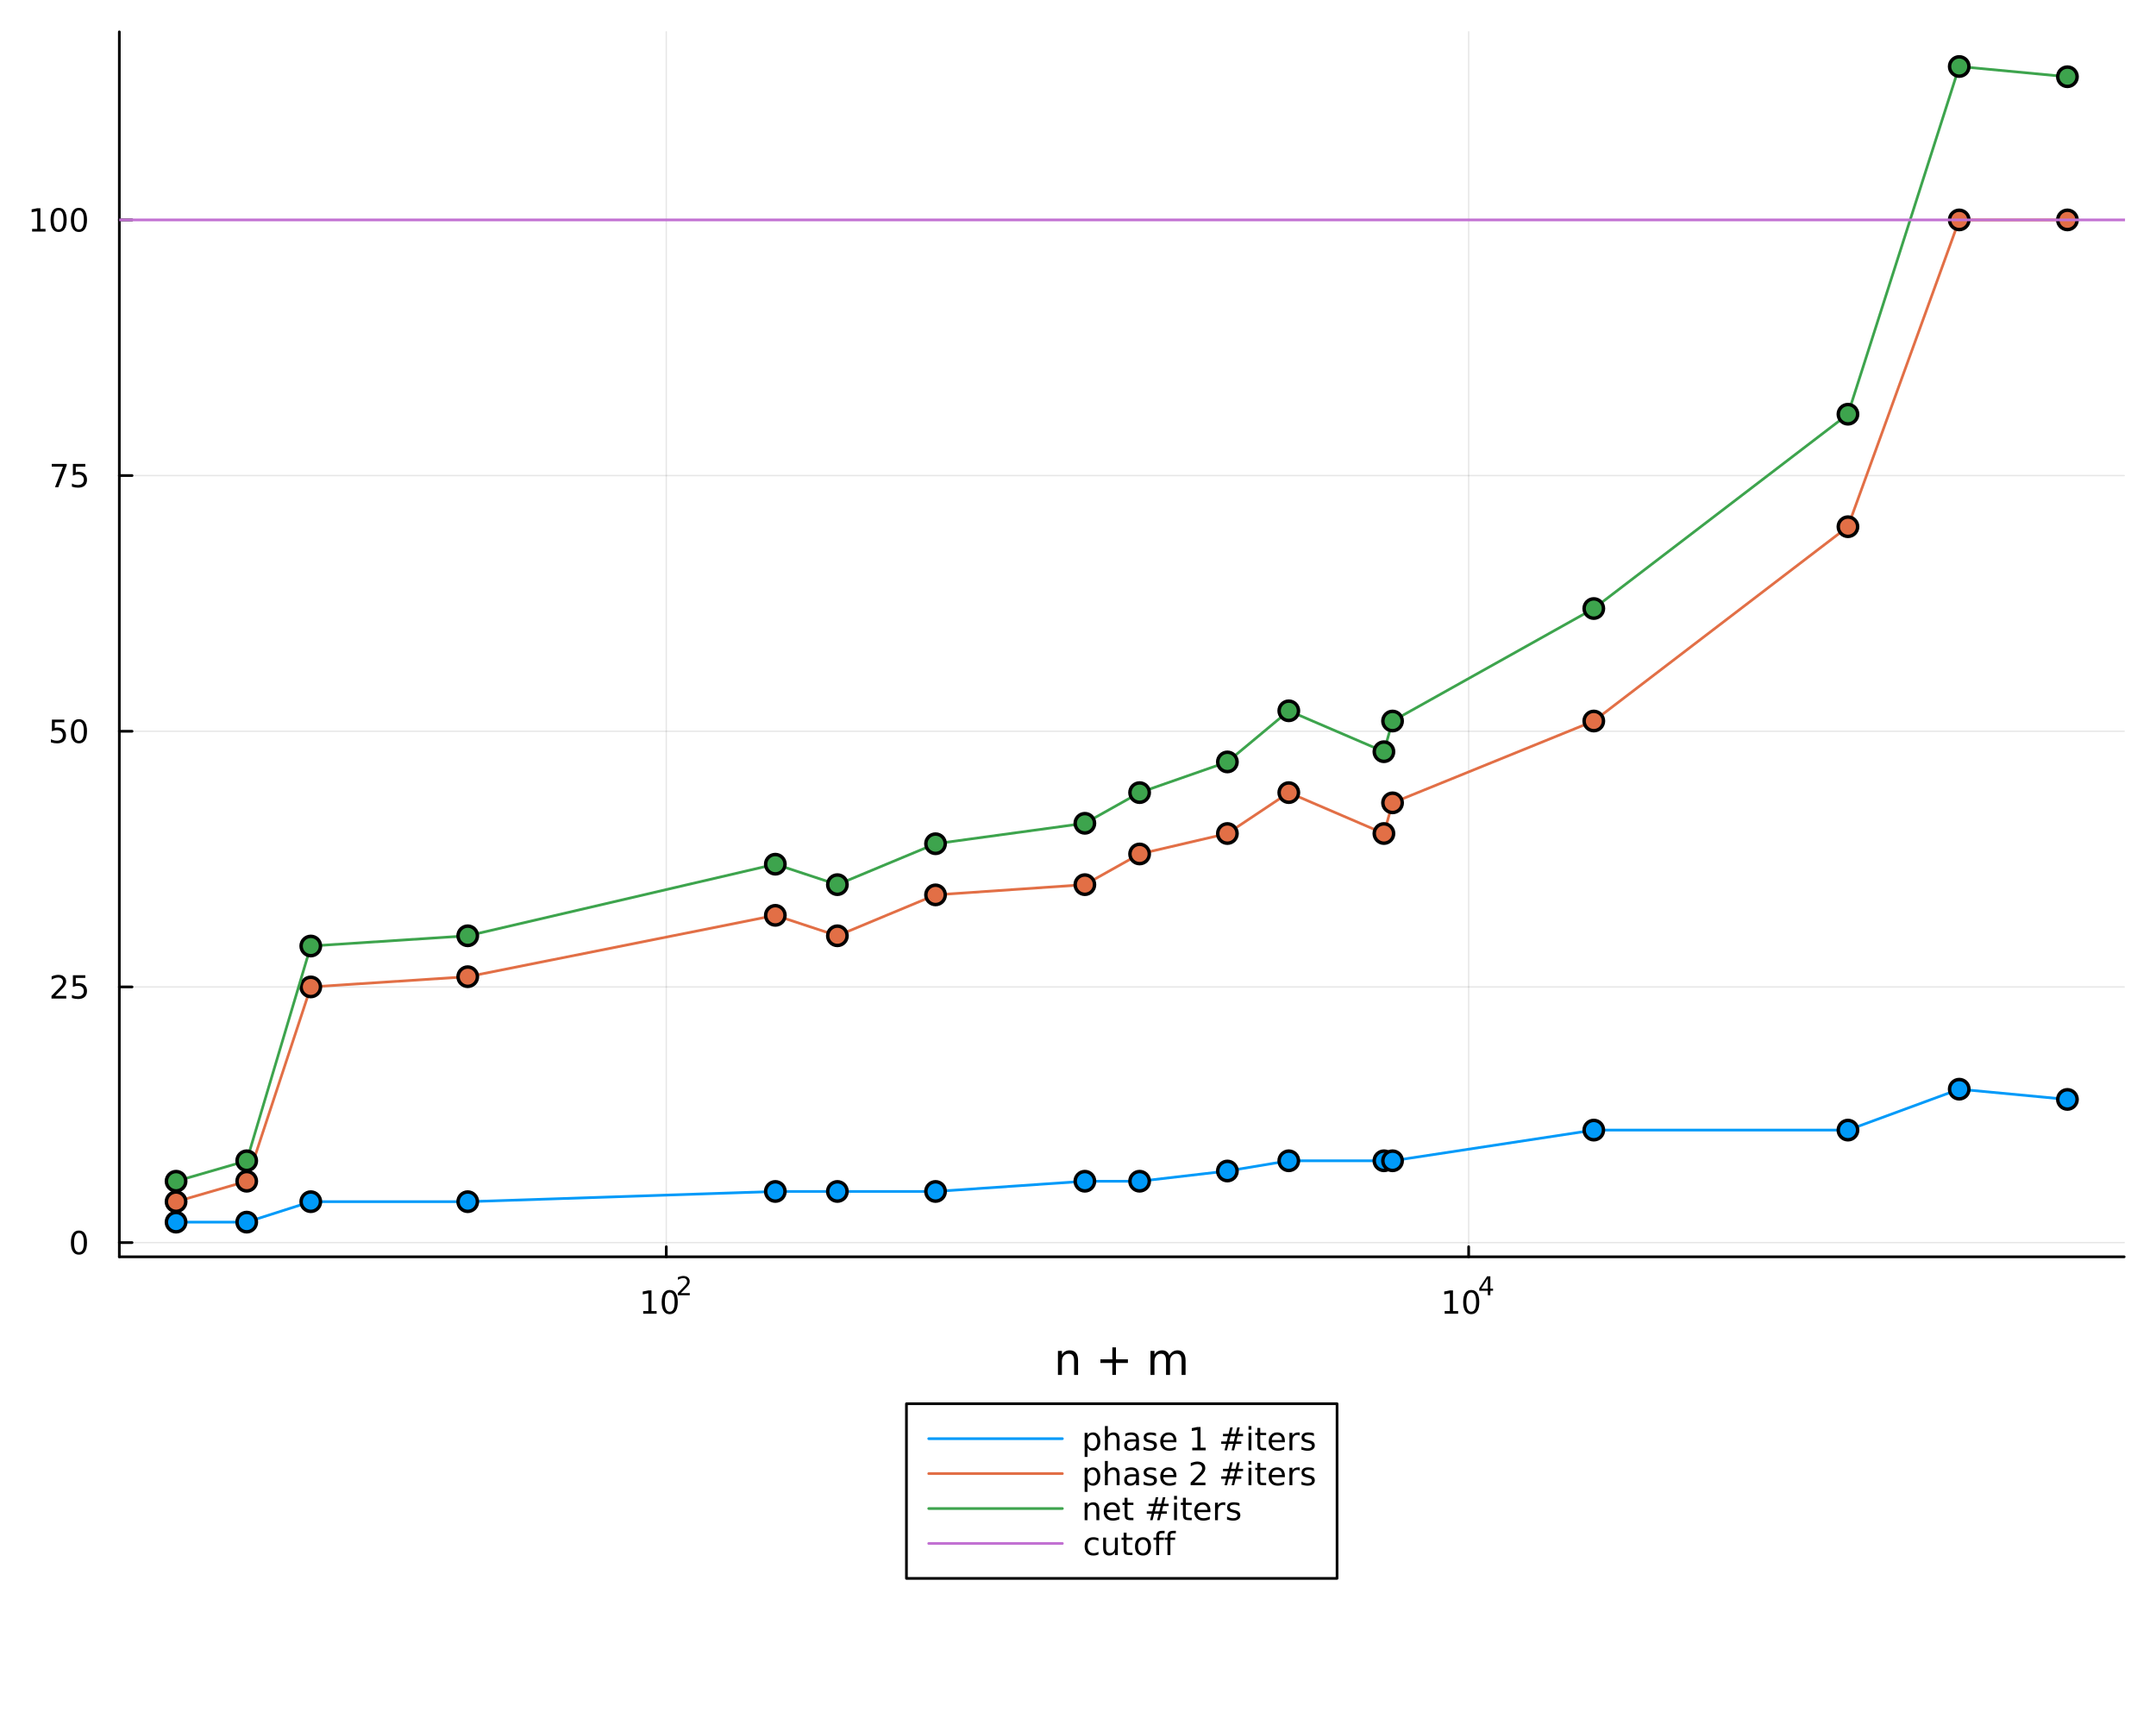 <?xml version="1.0" encoding="utf-8"?>
<svg xmlns="http://www.w3.org/2000/svg" xmlns:xlink="http://www.w3.org/1999/xlink" width="800" height="640" viewBox="0 0 3200 2560">
<rect x="0" y="0" width="3200" height="2560" fill="#333333" stroke="none"/>
<defs>
  <clipPath id="clip670">
    <rect x="0" y="0" width="3200" height="2560"/>
  </clipPath>
</defs>
<path clip-path="url(#clip670)" d="M0 2560 L3200 2560 L3200 0 L0 0  Z" fill="#ffffff" fill-rule="evenodd" fill-opacity="1"/>
<defs>
  <clipPath id="clip671">
    <rect x="640" y="0" width="2241" height="2241"/>
  </clipPath>
</defs>
<path clip-path="url(#clip670)" d="M177.121 1865.17 L3152.76 1865.17 L3152.76 47.244 L177.121 47.244  Z" fill="#ffffff" fill-rule="evenodd" fill-opacity="1"/>
<defs>
  <clipPath id="clip672">
    <rect x="177" y="47" width="2977" height="1819"/>
  </clipPath>
</defs>
<polyline clip-path="url(#clip672)" style="stroke:#000000; stroke-linecap:round; stroke-linejoin:round; stroke-width:2; stroke-opacity:0.1; fill:none" points="988.9,1865.17 988.9,47.244 "/>
<polyline clip-path="url(#clip672)" style="stroke:#000000; stroke-linecap:round; stroke-linejoin:round; stroke-width:2; stroke-opacity:0.1; fill:none" points="2179.82,1865.17 2179.82,47.244 "/>
<polyline clip-path="url(#clip670)" style="stroke:#000000; stroke-linecap:round; stroke-linejoin:round; stroke-width:4; stroke-opacity:1; fill:none" points="177.121,1865.17 3152.76,1865.17 "/>
<polyline clip-path="url(#clip670)" style="stroke:#000000; stroke-linecap:round; stroke-linejoin:round; stroke-width:4; stroke-opacity:1; fill:none" points="988.9,1865.17 988.9,1850.21 "/>
<polyline clip-path="url(#clip670)" style="stroke:#000000; stroke-linecap:round; stroke-linejoin:round; stroke-width:4; stroke-opacity:1; fill:none" points="2179.82,1865.17 2179.82,1850.21 "/>
<path clip-path="url(#clip670)" d="M954.673 1945.7 L962.312 1945.7 L962.312 1919.33 L954.002 1921 L954.002 1916.74 L962.266 1915.07 L966.942 1915.07 L966.942 1945.7 L974.58 1945.7 L974.58 1949.63 L954.673 1949.63 L954.673 1945.7 Z" fill="#000000" fill-rule="evenodd" fill-opacity="1" /><path clip-path="url(#clip670)" d="M994.025 1918.15 Q990.414 1918.15 988.585 1921.72 Q986.779 1925.26 986.779 1932.39 Q986.779 1939.49 988.585 1943.06 Q990.414 1946.6 994.025 1946.6 Q997.659 1946.6 999.465 1943.06 Q1001.29 1939.49 1001.29 1932.39 Q1001.29 1925.26 999.465 1921.72 Q997.659 1918.15 994.025 1918.15 M994.025 1914.45 Q999.835 1914.45 1002.89 1919.05 Q1005.97 1923.64 1005.97 1932.39 Q1005.97 1941.11 1002.89 1945.72 Q999.835 1950.3 994.025 1950.3 Q988.215 1950.3 985.136 1945.72 Q982.08 1941.11 982.08 1932.39 Q982.08 1923.64 985.136 1919.05 Q988.215 1914.45 994.025 1914.45 Z" fill="#000000" fill-rule="evenodd" fill-opacity="1" /><path clip-path="url(#clip670)" d="M1010.54 1919.03 L1023.8 1919.03 L1023.8 1922.22 L1005.97 1922.22 L1005.97 1919.03 Q1008.13 1916.79 1011.86 1913.03 Q1015.6 1909.25 1016.56 1908.15 Q1018.38 1906.1 1019.1 1904.69 Q1019.83 1903.26 1019.83 1901.89 Q1019.83 1899.65 1018.25 1898.24 Q1016.69 1896.83 1014.17 1896.83 Q1012.38 1896.83 1010.39 1897.45 Q1008.41 1898.07 1006.16 1899.33 L1006.16 1895.5 Q1008.45 1894.58 1010.45 1894.11 Q1012.44 1893.63 1014.09 1893.63 Q1018.46 1893.63 1021.05 1895.82 Q1023.65 1898 1023.65 1901.65 Q1023.65 1903.38 1022.99 1904.94 Q1022.35 1906.48 1020.64 1908.59 Q1020.17 1909.13 1017.65 1911.75 Q1015.13 1914.34 1010.54 1919.03 Z" fill="#000000" fill-rule="evenodd" fill-opacity="1" /><path clip-path="url(#clip670)" d="M2144.28 1945.7 L2151.92 1945.7 L2151.92 1919.33 L2143.61 1921 L2143.61 1916.74 L2151.87 1915.07 L2156.55 1915.07 L2156.55 1945.7 L2164.19 1945.7 L2164.19 1949.63 L2144.28 1949.63 L2144.28 1945.7 Z" fill="#000000" fill-rule="evenodd" fill-opacity="1" /><path clip-path="url(#clip670)" d="M2183.63 1918.15 Q2180.02 1918.15 2178.19 1921.72 Q2176.38 1925.26 2176.38 1932.39 Q2176.38 1939.49 2178.19 1943.06 Q2180.02 1946.6 2183.63 1946.6 Q2187.26 1946.6 2189.07 1943.06 Q2190.9 1939.49 2190.9 1932.39 Q2190.9 1925.26 2189.07 1921.72 Q2187.26 1918.15 2183.63 1918.15 M2183.63 1914.45 Q2189.44 1914.45 2192.5 1919.05 Q2195.57 1923.64 2195.57 1932.39 Q2195.57 1941.11 2192.5 1945.72 Q2189.44 1950.3 2183.63 1950.3 Q2177.82 1950.3 2174.74 1945.72 Q2171.69 1941.11 2171.69 1932.39 Q2171.69 1923.64 2174.74 1919.05 Q2177.82 1914.45 2183.63 1914.45 Z" fill="#000000" fill-rule="evenodd" fill-opacity="1" /><path clip-path="url(#clip670)" d="M2208.25 1897.45 L2198.66 1912.44 L2208.25 1912.44 L2208.25 1897.45 M2207.25 1894.14 L2212.03 1894.14 L2212.03 1912.44 L2216.04 1912.44 L2216.04 1915.6 L2212.03 1915.6 L2212.03 1922.22 L2208.25 1922.22 L2208.25 1915.6 L2195.57 1915.6 L2195.57 1911.93 L2207.25 1894.14 Z" fill="#000000" fill-rule="evenodd" fill-opacity="1" /><path clip-path="url(#clip670)" d="M1600.09 2018.95 L1600.09 2040.46 L1594.23 2040.46 L1594.23 2019.14 Q1594.23 2014.08 1592.26 2011.56 Q1590.28 2009.05 1586.34 2009.05 Q1581.6 2009.05 1578.86 2012.07 Q1576.12 2015.09 1576.12 2020.31 L1576.12 2040.46 L1570.23 2040.46 L1570.23 2004.81 L1576.12 2004.81 L1576.12 2010.35 Q1578.22 2007.14 1581.05 2005.55 Q1583.92 2003.95 1587.64 2003.95 Q1593.79 2003.95 1596.94 2007.77 Q1600.09 2011.56 1600.09 2018.95 Z" fill="#000000" fill-rule="evenodd" fill-opacity="1" /><path clip-path="url(#clip670)" d="M1656.33 1999.59 L1656.33 2017.32 L1674.06 2017.32 L1674.06 2022.73 L1656.33 2022.73 L1656.33 2040.46 L1650.98 2040.46 L1650.98 2022.73 L1633.25 2022.73 L1633.25 2017.32 L1650.98 2017.32 L1650.98 1999.59 L1656.33 1999.59 Z" fill="#000000" fill-rule="evenodd" fill-opacity="1" /><path clip-path="url(#clip670)" d="M1735.58 2011.66 Q1737.78 2007.71 1740.83 2005.83 Q1743.89 2003.95 1748.03 2003.95 Q1753.6 2003.95 1756.62 2007.87 Q1759.64 2011.75 1759.64 2018.95 L1759.64 2040.46 L1753.76 2040.46 L1753.76 2019.14 Q1753.76 2014.01 1751.94 2011.53 Q1750.13 2009.05 1746.4 2009.05 Q1741.85 2009.05 1739.21 2012.07 Q1736.57 2015.09 1736.57 2020.31 L1736.57 2040.46 L1730.68 2040.46 L1730.68 2019.14 Q1730.68 2013.98 1728.87 2011.53 Q1727.05 2009.05 1723.26 2009.05 Q1718.78 2009.05 1716.13 2012.1 Q1713.49 2015.13 1713.49 2020.31 L1713.49 2040.46 L1707.6 2040.46 L1707.6 2004.81 L1713.49 2004.81 L1713.49 2010.35 Q1715.5 2007.07 1718.3 2005.51 Q1721.1 2003.95 1724.95 2003.95 Q1728.83 2003.95 1731.54 2005.93 Q1734.28 2007.9 1735.58 2011.66 Z" fill="#000000" fill-rule="evenodd" fill-opacity="1" /><polyline clip-path="url(#clip672)" style="stroke:#000000; stroke-linecap:round; stroke-linejoin:round; stroke-width:2; stroke-opacity:0.1; fill:none" points="177.121,1844.08 3152.76,1844.08 "/>
<polyline clip-path="url(#clip672)" style="stroke:#000000; stroke-linecap:round; stroke-linejoin:round; stroke-width:2; stroke-opacity:0.1; fill:none" points="177.121,1464.65 3152.76,1464.65 "/>
<polyline clip-path="url(#clip672)" style="stroke:#000000; stroke-linecap:round; stroke-linejoin:round; stroke-width:2; stroke-opacity:0.1; fill:none" points="177.121,1085.22 3152.76,1085.22 "/>
<polyline clip-path="url(#clip672)" style="stroke:#000000; stroke-linecap:round; stroke-linejoin:round; stroke-width:2; stroke-opacity:0.1; fill:none" points="177.121,705.784 3152.76,705.784 "/>
<polyline clip-path="url(#clip672)" style="stroke:#000000; stroke-linecap:round; stroke-linejoin:round; stroke-width:2; stroke-opacity:0.1; fill:none" points="177.121,326.353 3152.76,326.353 "/>
<polyline clip-path="url(#clip670)" style="stroke:#000000; stroke-linecap:round; stroke-linejoin:round; stroke-width:4; stroke-opacity:1; fill:none" points="177.121,1865.17 177.121,47.244 "/>
<polyline clip-path="url(#clip670)" style="stroke:#000000; stroke-linecap:round; stroke-linejoin:round; stroke-width:4; stroke-opacity:1; fill:none" points="177.121,1844.08 196.019,1844.08 "/>
<polyline clip-path="url(#clip670)" style="stroke:#000000; stroke-linecap:round; stroke-linejoin:round; stroke-width:4; stroke-opacity:1; fill:none" points="177.121,1464.65 196.019,1464.65 "/>
<polyline clip-path="url(#clip670)" style="stroke:#000000; stroke-linecap:round; stroke-linejoin:round; stroke-width:4; stroke-opacity:1; fill:none" points="177.121,1085.22 196.019,1085.22 "/>
<polyline clip-path="url(#clip670)" style="stroke:#000000; stroke-linecap:round; stroke-linejoin:round; stroke-width:4; stroke-opacity:1; fill:none" points="177.121,705.784 196.019,705.784 "/>
<polyline clip-path="url(#clip670)" style="stroke:#000000; stroke-linecap:round; stroke-linejoin:round; stroke-width:4; stroke-opacity:1; fill:none" points="177.121,326.353 196.019,326.353 "/>
<path clip-path="url(#clip670)" d="M117.177 1829.88 Q113.566 1829.88 111.737 1833.44 Q109.932 1836.98 109.932 1844.11 Q109.932 1851.22 111.737 1854.78 Q113.566 1858.32 117.177 1858.32 Q120.811 1858.32 122.617 1854.78 Q124.445 1851.22 124.445 1844.11 Q124.445 1836.98 122.617 1833.44 Q120.811 1829.88 117.177 1829.88 M117.177 1826.17 Q122.987 1826.17 126.043 1830.78 Q129.121 1835.36 129.121 1844.11 Q129.121 1852.84 126.043 1857.44 Q122.987 1862.03 117.177 1862.03 Q111.367 1862.03 108.288 1857.44 Q105.233 1852.84 105.233 1844.11 Q105.233 1835.36 108.288 1830.78 Q111.367 1826.17 117.177 1826.17 Z" fill="#000000" fill-rule="evenodd" fill-opacity="1" /><path clip-path="url(#clip670)" d="M82.038 1477.99 L98.358 1477.99 L98.358 1481.93 L76.413 1481.93 L76.413 1477.99 Q79.075 1475.24 83.659 1470.61 Q88.265 1465.95 89.446 1464.61 Q91.691 1462.09 92.571 1460.35 Q93.473 1458.59 93.473 1456.9 Q93.473 1454.15 91.529 1452.41 Q89.608 1450.68 86.506 1450.68 Q84.307 1450.68 81.853 1451.44 Q79.422 1452.2 76.645 1453.75 L76.645 1449.03 Q79.469 1447.9 81.922 1447.32 Q84.376 1446.74 86.413 1446.74 Q91.784 1446.74 94.978 1449.43 Q98.172 1452.11 98.172 1456.6 Q98.172 1458.73 97.362 1460.65 Q96.575 1462.55 94.469 1465.14 Q93.89 1465.81 90.788 1469.03 Q87.686 1472.23 82.038 1477.99 Z" fill="#000000" fill-rule="evenodd" fill-opacity="1" /><path clip-path="url(#clip670)" d="M108.219 1447.37 L126.575 1447.37 L126.575 1451.3 L112.501 1451.3 L112.501 1459.77 Q113.52 1459.43 114.538 1459.26 Q115.557 1459.08 116.575 1459.08 Q122.362 1459.08 125.742 1462.25 Q129.121 1465.42 129.121 1470.84 Q129.121 1476.42 125.649 1479.52 Q122.177 1482.6 115.857 1482.6 Q113.682 1482.6 111.413 1482.23 Q109.168 1481.86 106.76 1481.12 L106.76 1476.42 Q108.844 1477.55 111.066 1478.11 Q113.288 1478.66 115.765 1478.66 Q119.77 1478.66 122.107 1476.56 Q124.445 1474.45 124.445 1470.84 Q124.445 1467.23 122.107 1465.12 Q119.77 1463.01 115.765 1463.01 Q113.89 1463.01 112.015 1463.43 Q110.163 1463.85 108.219 1464.73 L108.219 1447.37 Z" fill="#000000" fill-rule="evenodd" fill-opacity="1" /><path clip-path="url(#clip670)" d="M77.061 1067.94 L95.418 1067.94 L95.418 1071.87 L81.344 1071.87 L81.344 1080.34 Q82.362 1080 83.381 1079.83 Q84.399 1079.65 85.418 1079.65 Q91.205 1079.65 94.585 1082.82 Q97.964 1085.99 97.964 1091.41 Q97.964 1096.99 94.492 1100.09 Q91.02 1103.17 84.7 1103.17 Q82.524 1103.17 80.256 1102.8 Q78.01 1102.43 75.603 1101.68 L75.603 1096.99 Q77.686 1098.12 79.909 1098.68 Q82.131 1099.23 84.608 1099.23 Q88.612 1099.23 90.95 1097.12 Q93.288 1095.02 93.288 1091.41 Q93.288 1087.8 90.95 1085.69 Q88.612 1083.58 84.608 1083.58 Q82.733 1083.58 80.858 1084 Q79.006 1084.42 77.061 1085.3 L77.061 1067.94 Z" fill="#000000" fill-rule="evenodd" fill-opacity="1" /><path clip-path="url(#clip670)" d="M117.177 1071.01 Q113.566 1071.01 111.737 1074.58 Q109.932 1078.12 109.932 1085.25 Q109.932 1092.36 111.737 1095.92 Q113.566 1099.46 117.177 1099.46 Q120.811 1099.46 122.617 1095.92 Q124.445 1092.36 124.445 1085.25 Q124.445 1078.12 122.617 1074.58 Q120.811 1071.01 117.177 1071.01 M117.177 1067.31 Q122.987 1067.31 126.043 1071.92 Q129.121 1076.5 129.121 1085.25 Q129.121 1093.98 126.043 1098.58 Q122.987 1103.17 117.177 1103.17 Q111.367 1103.17 108.288 1098.58 Q105.233 1093.98 105.233 1085.25 Q105.233 1076.5 108.288 1071.92 Q111.367 1067.31 117.177 1067.31 Z" fill="#000000" fill-rule="evenodd" fill-opacity="1" /><path clip-path="url(#clip670)" d="M76.83 688.504 L99.052 688.504 L99.052 690.495 L86.506 723.064 L81.622 723.064 L93.427 692.439 L76.83 692.439 L76.83 688.504 Z" fill="#000000" fill-rule="evenodd" fill-opacity="1" /><path clip-path="url(#clip670)" d="M108.219 688.504 L126.575 688.504 L126.575 692.439 L112.501 692.439 L112.501 700.912 Q113.52 700.564 114.538 700.402 Q115.557 700.217 116.575 700.217 Q122.362 700.217 125.742 703.388 Q129.121 706.56 129.121 711.976 Q129.121 717.555 125.649 720.657 Q122.177 723.736 115.857 723.736 Q113.682 723.736 111.413 723.365 Q109.168 722.995 106.76 722.254 L106.76 717.555 Q108.844 718.689 111.066 719.245 Q113.288 719.8 115.765 719.8 Q119.77 719.8 122.107 717.694 Q124.445 715.587 124.445 711.976 Q124.445 708.365 122.107 706.259 Q119.77 704.152 115.765 704.152 Q113.89 704.152 112.015 704.569 Q110.163 704.986 108.219 705.865 L108.219 688.504 Z" fill="#000000" fill-rule="evenodd" fill-opacity="1" /><path clip-path="url(#clip670)" d="M47.663 339.698 L55.302 339.698 L55.302 313.333 L46.992 314.999 L46.992 310.74 L55.256 309.073 L59.932 309.073 L59.932 339.698 L67.571 339.698 L67.571 343.633 L47.663 343.633 L47.663 339.698 Z" fill="#000000" fill-rule="evenodd" fill-opacity="1" /><path clip-path="url(#clip670)" d="M87.015 312.152 Q83.404 312.152 81.575 315.717 Q79.77 319.259 79.77 326.388 Q79.77 333.495 81.575 337.059 Q83.404 340.601 87.015 340.601 Q90.649 340.601 92.455 337.059 Q94.284 333.495 94.284 326.388 Q94.284 319.259 92.455 315.717 Q90.649 312.152 87.015 312.152 M87.015 308.448 Q92.825 308.448 95.881 313.055 Q98.959 317.638 98.959 326.388 Q98.959 335.115 95.881 339.721 Q92.825 344.305 87.015 344.305 Q81.205 344.305 78.126 339.721 Q75.071 335.115 75.071 326.388 Q75.071 317.638 78.126 313.055 Q81.205 308.448 87.015 308.448 Z" fill="#000000" fill-rule="evenodd" fill-opacity="1" /><path clip-path="url(#clip670)" d="M117.177 312.152 Q113.566 312.152 111.737 315.717 Q109.932 319.259 109.932 326.388 Q109.932 333.495 111.737 337.059 Q113.566 340.601 117.177 340.601 Q120.811 340.601 122.617 337.059 Q124.445 333.495 124.445 326.388 Q124.445 319.259 122.617 315.717 Q120.811 312.152 117.177 312.152 M117.177 308.448 Q122.987 308.448 126.043 313.055 Q129.121 317.638 129.121 326.388 Q129.121 335.115 126.043 339.721 Q122.987 344.305 117.177 344.305 Q111.367 344.305 108.288 339.721 Q105.233 335.115 105.233 326.388 Q105.233 317.638 108.288 313.055 Q111.367 308.448 117.177 308.448 Z" fill="#000000" fill-rule="evenodd" fill-opacity="1" /><polyline clip-path="url(#clip672)" style="stroke:#009af9; stroke-linecap:round; stroke-linejoin:round; stroke-width:4; stroke-opacity:1; fill:none" points="261.337,1813.72 366.193,1813.72 461.288,1783.37 694.237,1783.37 1150.77,1768.19 1242.87,1768.19 1388.56,1768.19 1610.18,1753.01 1691.45,1753.01 1821.73,1737.84 1912.87,1722.66 2054.06,1722.66 2066.86,1722.66 2365.56,1677.13 2742.79,1677.13 2907.97,1616.42 3068.54,1631.6 "/>
<circle clip-path="url(#clip672)" cx="261.337" cy="1813.72" r="14.4" fill="#009af9" fill-rule="evenodd" fill-opacity="1" stroke="#000000" stroke-opacity="1" stroke-width="5.12"/>
<circle clip-path="url(#clip672)" cx="366.193" cy="1813.72" r="14.4" fill="#009af9" fill-rule="evenodd" fill-opacity="1" stroke="#000000" stroke-opacity="1" stroke-width="5.12"/>
<circle clip-path="url(#clip672)" cx="461.288" cy="1783.37" r="14.4" fill="#009af9" fill-rule="evenodd" fill-opacity="1" stroke="#000000" stroke-opacity="1" stroke-width="5.12"/>
<circle clip-path="url(#clip672)" cx="694.237" cy="1783.37" r="14.4" fill="#009af9" fill-rule="evenodd" fill-opacity="1" stroke="#000000" stroke-opacity="1" stroke-width="5.12"/>
<circle clip-path="url(#clip672)" cx="1150.77" cy="1768.19" r="14.4" fill="#009af9" fill-rule="evenodd" fill-opacity="1" stroke="#000000" stroke-opacity="1" stroke-width="5.12"/>
<circle clip-path="url(#clip672)" cx="1242.87" cy="1768.19" r="14.4" fill="#009af9" fill-rule="evenodd" fill-opacity="1" stroke="#000000" stroke-opacity="1" stroke-width="5.12"/>
<circle clip-path="url(#clip672)" cx="1388.56" cy="1768.19" r="14.4" fill="#009af9" fill-rule="evenodd" fill-opacity="1" stroke="#000000" stroke-opacity="1" stroke-width="5.12"/>
<circle clip-path="url(#clip672)" cx="1610.18" cy="1753.01" r="14.4" fill="#009af9" fill-rule="evenodd" fill-opacity="1" stroke="#000000" stroke-opacity="1" stroke-width="5.12"/>
<circle clip-path="url(#clip672)" cx="1691.45" cy="1753.01" r="14.4" fill="#009af9" fill-rule="evenodd" fill-opacity="1" stroke="#000000" stroke-opacity="1" stroke-width="5.12"/>
<circle clip-path="url(#clip672)" cx="1821.73" cy="1737.84" r="14.4" fill="#009af9" fill-rule="evenodd" fill-opacity="1" stroke="#000000" stroke-opacity="1" stroke-width="5.12"/>
<circle clip-path="url(#clip672)" cx="1912.87" cy="1722.66" r="14.4" fill="#009af9" fill-rule="evenodd" fill-opacity="1" stroke="#000000" stroke-opacity="1" stroke-width="5.12"/>
<circle clip-path="url(#clip672)" cx="2054.06" cy="1722.66" r="14.4" fill="#009af9" fill-rule="evenodd" fill-opacity="1" stroke="#000000" stroke-opacity="1" stroke-width="5.12"/>
<circle clip-path="url(#clip672)" cx="2066.86" cy="1722.66" r="14.4" fill="#009af9" fill-rule="evenodd" fill-opacity="1" stroke="#000000" stroke-opacity="1" stroke-width="5.12"/>
<circle clip-path="url(#clip672)" cx="2365.56" cy="1677.13" r="14.4" fill="#009af9" fill-rule="evenodd" fill-opacity="1" stroke="#000000" stroke-opacity="1" stroke-width="5.12"/>
<circle clip-path="url(#clip672)" cx="2742.79" cy="1677.13" r="14.4" fill="#009af9" fill-rule="evenodd" fill-opacity="1" stroke="#000000" stroke-opacity="1" stroke-width="5.12"/>
<circle clip-path="url(#clip672)" cx="2907.97" cy="1616.42" r="14.4" fill="#009af9" fill-rule="evenodd" fill-opacity="1" stroke="#000000" stroke-opacity="1" stroke-width="5.12"/>
<circle clip-path="url(#clip672)" cx="3068.54" cy="1631.6" r="14.4" fill="#009af9" fill-rule="evenodd" fill-opacity="1" stroke="#000000" stroke-opacity="1" stroke-width="5.12"/>
<polyline clip-path="url(#clip672)" style="stroke:#e26f46; stroke-linecap:round; stroke-linejoin:round; stroke-width:4; stroke-opacity:1; fill:none" points="261.337,1783.37 366.193,1753.01 461.288,1464.65 694.237,1449.47 1150.77,1358.41 1242.87,1388.76 1388.56,1328.05 1610.18,1312.87 1691.45,1267.34 1821.73,1236.99 1912.87,1176.28 2054.06,1236.99 2066.86,1191.46 2365.56,1070.04 2742.79,781.67 2907.97,326.353 3068.54,326.353 "/>
<circle clip-path="url(#clip672)" cx="261.337" cy="1783.37" r="14.4" fill="#e26f46" fill-rule="evenodd" fill-opacity="1" stroke="#000000" stroke-opacity="1" stroke-width="5.12"/>
<circle clip-path="url(#clip672)" cx="366.193" cy="1753.01" r="14.4" fill="#e26f46" fill-rule="evenodd" fill-opacity="1" stroke="#000000" stroke-opacity="1" stroke-width="5.12"/>
<circle clip-path="url(#clip672)" cx="461.288" cy="1464.65" r="14.4" fill="#e26f46" fill-rule="evenodd" fill-opacity="1" stroke="#000000" stroke-opacity="1" stroke-width="5.12"/>
<circle clip-path="url(#clip672)" cx="694.237" cy="1449.47" r="14.4" fill="#e26f46" fill-rule="evenodd" fill-opacity="1" stroke="#000000" stroke-opacity="1" stroke-width="5.12"/>
<circle clip-path="url(#clip672)" cx="1150.77" cy="1358.41" r="14.4" fill="#e26f46" fill-rule="evenodd" fill-opacity="1" stroke="#000000" stroke-opacity="1" stroke-width="5.12"/>
<circle clip-path="url(#clip672)" cx="1242.87" cy="1388.76" r="14.4" fill="#e26f46" fill-rule="evenodd" fill-opacity="1" stroke="#000000" stroke-opacity="1" stroke-width="5.12"/>
<circle clip-path="url(#clip672)" cx="1388.56" cy="1328.05" r="14.4" fill="#e26f46" fill-rule="evenodd" fill-opacity="1" stroke="#000000" stroke-opacity="1" stroke-width="5.12"/>
<circle clip-path="url(#clip672)" cx="1610.18" cy="1312.87" r="14.4" fill="#e26f46" fill-rule="evenodd" fill-opacity="1" stroke="#000000" stroke-opacity="1" stroke-width="5.12"/>
<circle clip-path="url(#clip672)" cx="1691.45" cy="1267.34" r="14.4" fill="#e26f46" fill-rule="evenodd" fill-opacity="1" stroke="#000000" stroke-opacity="1" stroke-width="5.12"/>
<circle clip-path="url(#clip672)" cx="1821.73" cy="1236.99" r="14.4" fill="#e26f46" fill-rule="evenodd" fill-opacity="1" stroke="#000000" stroke-opacity="1" stroke-width="5.12"/>
<circle clip-path="url(#clip672)" cx="1912.87" cy="1176.28" r="14.4" fill="#e26f46" fill-rule="evenodd" fill-opacity="1" stroke="#000000" stroke-opacity="1" stroke-width="5.12"/>
<circle clip-path="url(#clip672)" cx="2054.06" cy="1236.99" r="14.4" fill="#e26f46" fill-rule="evenodd" fill-opacity="1" stroke="#000000" stroke-opacity="1" stroke-width="5.12"/>
<circle clip-path="url(#clip672)" cx="2066.86" cy="1191.46" r="14.4" fill="#e26f46" fill-rule="evenodd" fill-opacity="1" stroke="#000000" stroke-opacity="1" stroke-width="5.12"/>
<circle clip-path="url(#clip672)" cx="2365.56" cy="1070.04" r="14.4" fill="#e26f46" fill-rule="evenodd" fill-opacity="1" stroke="#000000" stroke-opacity="1" stroke-width="5.12"/>
<circle clip-path="url(#clip672)" cx="2742.79" cy="781.67" r="14.4" fill="#e26f46" fill-rule="evenodd" fill-opacity="1" stroke="#000000" stroke-opacity="1" stroke-width="5.12"/>
<circle clip-path="url(#clip672)" cx="2907.97" cy="326.353" r="14.4" fill="#e26f46" fill-rule="evenodd" fill-opacity="1" stroke="#000000" stroke-opacity="1" stroke-width="5.12"/>
<circle clip-path="url(#clip672)" cx="3068.54" cy="326.353" r="14.4" fill="#e26f46" fill-rule="evenodd" fill-opacity="1" stroke="#000000" stroke-opacity="1" stroke-width="5.12"/>
<polyline clip-path="url(#clip672)" style="stroke:#3da44d; stroke-linecap:round; stroke-linejoin:round; stroke-width:4; stroke-opacity:1; fill:none" points="261.337,1753.01 366.193,1722.66 461.288,1403.94 694.237,1388.76 1150.77,1282.52 1242.87,1312.87 1388.56,1252.16 1610.18,1221.81 1691.45,1176.28 1821.73,1130.75 1912.87,1054.86 2054.06,1115.57 2066.86,1070.04 2365.56,903.088 2742.79,614.721 2907.97,98.695 3068.54,113.872 "/>
<circle clip-path="url(#clip672)" cx="261.337" cy="1753.01" r="14.4" fill="#3da44d" fill-rule="evenodd" fill-opacity="1" stroke="#000000" stroke-opacity="1" stroke-width="5.12"/>
<circle clip-path="url(#clip672)" cx="366.193" cy="1722.66" r="14.4" fill="#3da44d" fill-rule="evenodd" fill-opacity="1" stroke="#000000" stroke-opacity="1" stroke-width="5.12"/>
<circle clip-path="url(#clip672)" cx="461.288" cy="1403.94" r="14.4" fill="#3da44d" fill-rule="evenodd" fill-opacity="1" stroke="#000000" stroke-opacity="1" stroke-width="5.12"/>
<circle clip-path="url(#clip672)" cx="694.237" cy="1388.76" r="14.4" fill="#3da44d" fill-rule="evenodd" fill-opacity="1" stroke="#000000" stroke-opacity="1" stroke-width="5.12"/>
<circle clip-path="url(#clip672)" cx="1150.77" cy="1282.52" r="14.4" fill="#3da44d" fill-rule="evenodd" fill-opacity="1" stroke="#000000" stroke-opacity="1" stroke-width="5.12"/>
<circle clip-path="url(#clip672)" cx="1242.87" cy="1312.87" r="14.4" fill="#3da44d" fill-rule="evenodd" fill-opacity="1" stroke="#000000" stroke-opacity="1" stroke-width="5.12"/>
<circle clip-path="url(#clip672)" cx="1388.56" cy="1252.16" r="14.4" fill="#3da44d" fill-rule="evenodd" fill-opacity="1" stroke="#000000" stroke-opacity="1" stroke-width="5.12"/>
<circle clip-path="url(#clip672)" cx="1610.18" cy="1221.81" r="14.4" fill="#3da44d" fill-rule="evenodd" fill-opacity="1" stroke="#000000" stroke-opacity="1" stroke-width="5.12"/>
<circle clip-path="url(#clip672)" cx="1691.45" cy="1176.28" r="14.4" fill="#3da44d" fill-rule="evenodd" fill-opacity="1" stroke="#000000" stroke-opacity="1" stroke-width="5.12"/>
<circle clip-path="url(#clip672)" cx="1821.73" cy="1130.75" r="14.4" fill="#3da44d" fill-rule="evenodd" fill-opacity="1" stroke="#000000" stroke-opacity="1" stroke-width="5.12"/>
<circle clip-path="url(#clip672)" cx="1912.87" cy="1054.86" r="14.4" fill="#3da44d" fill-rule="evenodd" fill-opacity="1" stroke="#000000" stroke-opacity="1" stroke-width="5.12"/>
<circle clip-path="url(#clip672)" cx="2054.06" cy="1115.57" r="14.4" fill="#3da44d" fill-rule="evenodd" fill-opacity="1" stroke="#000000" stroke-opacity="1" stroke-width="5.12"/>
<circle clip-path="url(#clip672)" cx="2066.86" cy="1070.04" r="14.4" fill="#3da44d" fill-rule="evenodd" fill-opacity="1" stroke="#000000" stroke-opacity="1" stroke-width="5.12"/>
<circle clip-path="url(#clip672)" cx="2365.56" cy="903.088" r="14.4" fill="#3da44d" fill-rule="evenodd" fill-opacity="1" stroke="#000000" stroke-opacity="1" stroke-width="5.12"/>
<circle clip-path="url(#clip672)" cx="2742.79" cy="614.721" r="14.4" fill="#3da44d" fill-rule="evenodd" fill-opacity="1" stroke="#000000" stroke-opacity="1" stroke-width="5.12"/>
<circle clip-path="url(#clip672)" cx="2907.97" cy="98.695" r="14.4" fill="#3da44d" fill-rule="evenodd" fill-opacity="1" stroke="#000000" stroke-opacity="1" stroke-width="5.12"/>
<circle clip-path="url(#clip672)" cx="3068.54" cy="113.872" r="14.4" fill="#3da44d" fill-rule="evenodd" fill-opacity="1" stroke="#000000" stroke-opacity="1" stroke-width="5.12"/>
<polyline clip-path="url(#clip672)" style="stroke:#c271d2; stroke-linecap:round; stroke-linejoin:round; stroke-width:4; stroke-opacity:1; fill:none" points="-2798.51,326.353 6128.39,326.353 "/>
<path clip-path="url(#clip670)" d="M1345.37 2342.42 L1984.51 2342.42 L1984.51 2083.22 L1345.37 2083.22  Z" fill="#ffffff" fill-rule="evenodd" fill-opacity="1"/>
<polyline clip-path="url(#clip670)" style="stroke:#000000; stroke-linecap:round; stroke-linejoin:round; stroke-width:4; stroke-opacity:1; fill:none" points="1345.37,2342.42 1984.51,2342.42 1984.51,2083.22 1345.37,2083.22 1345.37,2342.42 "/>
<polyline clip-path="url(#clip670)" style="stroke:#009af9; stroke-linecap:round; stroke-linejoin:round; stroke-width:4; stroke-opacity:1; fill:none" points="1378.43,2135.06 1576.81,2135.06 "/>
<path clip-path="url(#clip670)" d="M1614.15 2148.46 L1614.15 2162.21 L1609.87 2162.21 L1609.87 2126.42 L1614.15 2126.42 L1614.15 2130.35 Q1615.5 2128.04 1617.53 2126.93 Q1619.59 2125.79 1622.44 2125.79 Q1627.16 2125.79 1630.1 2129.54 Q1633.07 2133.29 1633.07 2139.4 Q1633.07 2145.52 1630.1 2149.27 Q1627.16 2153.02 1622.44 2153.02 Q1619.59 2153.02 1617.53 2151.9 Q1615.5 2150.77 1614.15 2148.46 M1628.64 2139.4 Q1628.64 2134.71 1626.7 2132.04 Q1624.78 2129.36 1621.4 2129.36 Q1618.02 2129.36 1616.08 2132.04 Q1614.15 2134.71 1614.15 2139.4 Q1614.15 2144.1 1616.08 2146.79 Q1618.02 2149.45 1621.4 2149.45 Q1624.78 2149.45 1626.7 2146.79 Q1628.64 2144.1 1628.64 2139.4 Z" fill="#000000" fill-rule="evenodd" fill-opacity="1" /><path clip-path="url(#clip670)" d="M1661.68 2136.7 L1661.68 2152.34 L1657.42 2152.34 L1657.42 2136.83 Q1657.42 2133.15 1655.98 2131.33 Q1654.55 2129.5 1651.68 2129.5 Q1648.23 2129.5 1646.24 2131.7 Q1644.25 2133.9 1644.25 2137.69 L1644.25 2152.34 L1639.96 2152.34 L1639.96 2116.33 L1644.25 2116.33 L1644.25 2130.45 Q1645.77 2128.11 1647.83 2126.95 Q1649.92 2125.79 1652.63 2125.79 Q1657.09 2125.79 1659.39 2128.57 Q1661.68 2131.33 1661.68 2136.7 Z" fill="#000000" fill-rule="evenodd" fill-opacity="1" /><path clip-path="url(#clip670)" d="M1681.95 2139.31 Q1676.79 2139.31 1674.8 2140.49 Q1672.81 2141.67 1672.81 2144.52 Q1672.81 2146.79 1674.29 2148.13 Q1675.8 2149.45 1678.37 2149.45 Q1681.91 2149.45 1684.04 2146.95 Q1686.19 2144.43 1686.19 2140.26 L1686.19 2139.31 L1681.95 2139.31 M1690.45 2137.55 L1690.45 2152.34 L1686.19 2152.34 L1686.19 2148.41 Q1684.73 2150.77 1682.56 2151.9 Q1680.38 2153.02 1677.23 2153.02 Q1673.25 2153.02 1670.89 2150.79 Q1668.55 2148.55 1668.55 2144.8 Q1668.55 2140.42 1671.47 2138.2 Q1674.41 2135.98 1680.22 2135.98 L1686.19 2135.98 L1686.19 2135.56 Q1686.19 2132.62 1684.25 2131.02 Q1682.32 2129.4 1678.83 2129.4 Q1676.61 2129.4 1674.5 2129.94 Q1672.39 2130.47 1670.45 2131.53 L1670.45 2127.6 Q1672.79 2126.7 1674.99 2126.26 Q1677.19 2125.79 1679.27 2125.79 Q1684.89 2125.79 1687.67 2128.71 Q1690.45 2131.63 1690.45 2137.55 Z" fill="#000000" fill-rule="evenodd" fill-opacity="1" /><path clip-path="url(#clip670)" d="M1715.75 2127.18 L1715.75 2131.21 Q1713.95 2130.28 1712 2129.82 Q1710.06 2129.36 1707.97 2129.36 Q1704.8 2129.36 1703.2 2130.33 Q1701.63 2131.3 1701.63 2133.25 Q1701.63 2134.73 1702.76 2135.58 Q1703.9 2136.42 1707.32 2137.18 L1708.78 2137.51 Q1713.32 2138.48 1715.22 2140.26 Q1717.14 2142.02 1717.14 2145.19 Q1717.14 2148.8 1714.27 2150.91 Q1711.42 2153.02 1706.42 2153.02 Q1704.34 2153.02 1702.07 2152.6 Q1699.82 2152.21 1697.32 2151.39 L1697.32 2147 Q1699.69 2148.22 1701.98 2148.85 Q1704.27 2149.45 1706.51 2149.45 Q1709.52 2149.45 1711.14 2148.43 Q1712.76 2147.39 1712.76 2145.52 Q1712.76 2143.78 1711.58 2142.85 Q1710.43 2141.93 1706.47 2141.07 L1704.99 2140.72 Q1701.03 2139.89 1699.27 2138.18 Q1697.51 2136.44 1697.51 2133.43 Q1697.51 2129.77 1700.1 2127.78 Q1702.7 2125.79 1707.46 2125.79 Q1709.82 2125.79 1711.91 2126.14 Q1713.99 2126.49 1715.75 2127.18 Z" fill="#000000" fill-rule="evenodd" fill-opacity="1" /><path clip-path="url(#clip670)" d="M1746.1 2138.32 L1746.1 2140.4 L1726.51 2140.4 Q1726.79 2144.8 1729.15 2147.11 Q1731.54 2149.4 1735.77 2149.4 Q1738.23 2149.4 1740.52 2148.8 Q1742.83 2148.2 1745.1 2147 L1745.1 2151.02 Q1742.81 2152 1740.4 2152.51 Q1738 2153.02 1735.52 2153.02 Q1729.32 2153.02 1725.68 2149.4 Q1722.07 2145.79 1722.07 2139.64 Q1722.07 2133.27 1725.5 2129.54 Q1728.95 2125.79 1734.78 2125.79 Q1740.01 2125.79 1743.04 2129.17 Q1746.1 2132.53 1746.1 2138.32 M1741.84 2137.07 Q1741.79 2133.57 1739.87 2131.49 Q1737.97 2129.4 1734.82 2129.4 Q1731.26 2129.4 1729.11 2131.42 Q1726.98 2133.43 1726.65 2137.09 L1741.84 2137.07 Z" fill="#000000" fill-rule="evenodd" fill-opacity="1" /><path clip-path="url(#clip670)" d="M1769.57 2148.41 L1777.21 2148.41 L1777.21 2122.04 L1768.9 2123.71 L1768.9 2119.45 L1777.16 2117.78 L1781.84 2117.78 L1781.84 2148.41 L1789.48 2148.41 L1789.48 2152.34 L1769.57 2152.34 L1769.57 2148.41 Z" fill="#000000" fill-rule="evenodd" fill-opacity="1" /><path clip-path="url(#clip670)" d="M1833.16 2131.49 L1826.42 2131.49 L1824.48 2139.22 L1831.26 2139.22 L1833.16 2131.49 M1829.69 2118.32 L1827.28 2127.92 L1834.04 2127.92 L1836.47 2118.32 L1840.17 2118.32 L1837.79 2127.92 L1845.01 2127.92 L1845.01 2131.49 L1836.88 2131.49 L1834.99 2139.22 L1842.35 2139.22 L1842.35 2142.76 L1834.08 2142.76 L1831.68 2152.34 L1827.97 2152.34 L1830.36 2142.76 L1823.57 2142.76 L1821.19 2152.34 L1817.46 2152.34 L1819.87 2142.76 L1812.58 2142.76 L1812.58 2139.22 L1820.73 2139.22 L1822.67 2131.49 L1815.22 2131.49 L1815.22 2127.92 L1823.57 2127.92 L1825.94 2118.32 L1829.69 2118.32 Z" fill="#000000" fill-rule="evenodd" fill-opacity="1" /><path clip-path="url(#clip670)" d="M1853.11 2126.42 L1857.37 2126.42 L1857.37 2152.34 L1853.11 2152.34 L1853.11 2126.42 M1853.11 2116.33 L1857.37 2116.33 L1857.37 2121.72 L1853.11 2121.72 L1853.11 2116.33 Z" fill="#000000" fill-rule="evenodd" fill-opacity="1" /><path clip-path="url(#clip670)" d="M1870.5 2119.06 L1870.5 2126.42 L1879.27 2126.42 L1879.27 2129.73 L1870.5 2129.73 L1870.5 2143.8 Q1870.5 2146.97 1871.35 2147.88 Q1872.23 2148.78 1874.89 2148.78 L1879.27 2148.78 L1879.27 2152.34 L1874.89 2152.34 Q1869.96 2152.34 1868.09 2150.52 Q1866.21 2148.66 1866.21 2143.8 L1866.21 2129.73 L1863.09 2129.73 L1863.09 2126.42 L1866.21 2126.42 L1866.21 2119.06 L1870.5 2119.06 Z" fill="#000000" fill-rule="evenodd" fill-opacity="1" /><path clip-path="url(#clip670)" d="M1907.05 2138.32 L1907.05 2140.4 L1887.46 2140.4 Q1887.74 2144.8 1890.1 2147.11 Q1892.49 2149.4 1896.72 2149.4 Q1899.18 2149.4 1901.47 2148.8 Q1903.78 2148.2 1906.05 2147 L1906.05 2151.02 Q1903.76 2152 1901.35 2152.51 Q1898.94 2153.02 1896.47 2153.02 Q1890.26 2153.02 1886.63 2149.4 Q1883.02 2145.79 1883.02 2139.64 Q1883.02 2133.27 1886.44 2129.54 Q1889.89 2125.79 1895.73 2125.79 Q1900.96 2125.79 1903.99 2129.17 Q1907.05 2132.53 1907.05 2138.32 M1902.79 2137.07 Q1902.74 2133.57 1900.82 2131.49 Q1898.92 2129.4 1895.77 2129.4 Q1892.21 2129.4 1890.06 2131.42 Q1887.93 2133.43 1887.6 2137.09 L1902.79 2137.07 Z" fill="#000000" fill-rule="evenodd" fill-opacity="1" /><path clip-path="url(#clip670)" d="M1929.06 2130.4 Q1928.34 2129.98 1927.49 2129.8 Q1926.65 2129.59 1925.63 2129.59 Q1922.02 2129.59 1920.08 2131.95 Q1918.16 2134.29 1918.16 2138.69 L1918.16 2152.34 L1913.87 2152.34 L1913.87 2126.42 L1918.16 2126.42 L1918.16 2130.45 Q1919.5 2128.08 1921.65 2126.95 Q1923.81 2125.79 1926.88 2125.79 Q1927.32 2125.79 1927.86 2125.86 Q1928.39 2125.91 1929.04 2126.02 L1929.06 2130.4 Z" fill="#000000" fill-rule="evenodd" fill-opacity="1" /><path clip-path="url(#clip670)" d="M1950.05 2127.18 L1950.05 2131.21 Q1948.25 2130.28 1946.3 2129.82 Q1944.36 2129.36 1942.28 2129.36 Q1939.11 2129.36 1937.51 2130.33 Q1935.93 2131.3 1935.93 2133.25 Q1935.93 2134.73 1937.07 2135.58 Q1938.2 2136.42 1941.63 2137.18 L1943.09 2137.51 Q1947.62 2138.48 1949.52 2140.26 Q1951.44 2142.02 1951.44 2145.19 Q1951.44 2148.8 1948.57 2150.91 Q1945.73 2153.02 1940.73 2153.02 Q1938.64 2153.02 1936.37 2152.6 Q1934.13 2152.21 1931.63 2151.39 L1931.63 2147 Q1933.99 2148.22 1936.28 2148.85 Q1938.57 2149.45 1940.82 2149.45 Q1943.83 2149.45 1945.45 2148.43 Q1947.07 2147.39 1947.07 2145.52 Q1947.07 2143.78 1945.89 2142.85 Q1944.73 2141.93 1940.77 2141.07 L1939.29 2140.72 Q1935.33 2139.89 1933.57 2138.18 Q1931.81 2136.44 1931.81 2133.43 Q1931.81 2129.77 1934.41 2127.78 Q1937 2125.79 1941.77 2125.79 Q1944.13 2125.79 1946.21 2126.14 Q1948.3 2126.49 1950.05 2127.18 Z" fill="#000000" fill-rule="evenodd" fill-opacity="1" /><polyline clip-path="url(#clip670)" style="stroke:#e26f46; stroke-linecap:round; stroke-linejoin:round; stroke-width:4; stroke-opacity:1; fill:none" points="1378.43,2186.9 1576.81,2186.9 "/>
<path clip-path="url(#clip670)" d="M1614.15 2200.3 L1614.15 2214.05 L1609.87 2214.05 L1609.87 2178.26 L1614.15 2178.26 L1614.15 2182.19 Q1615.5 2179.88 1617.53 2178.77 Q1619.59 2177.63 1622.44 2177.63 Q1627.16 2177.63 1630.1 2181.38 Q1633.07 2185.13 1633.07 2191.24 Q1633.07 2197.36 1630.1 2201.11 Q1627.16 2204.86 1622.44 2204.86 Q1619.59 2204.86 1617.53 2203.74 Q1615.5 2202.61 1614.15 2200.3 M1628.64 2191.24 Q1628.64 2186.55 1626.7 2183.88 Q1624.78 2181.2 1621.4 2181.2 Q1618.02 2181.2 1616.08 2183.88 Q1614.15 2186.55 1614.15 2191.24 Q1614.15 2195.94 1616.08 2198.63 Q1618.02 2201.29 1621.4 2201.29 Q1624.78 2201.29 1626.7 2198.63 Q1628.64 2195.94 1628.64 2191.24 Z" fill="#000000" fill-rule="evenodd" fill-opacity="1" /><path clip-path="url(#clip670)" d="M1661.68 2188.54 L1661.68 2204.18 L1657.42 2204.18 L1657.42 2188.67 Q1657.42 2184.99 1655.98 2183.17 Q1654.55 2181.34 1651.68 2181.34 Q1648.23 2181.34 1646.24 2183.54 Q1644.25 2185.74 1644.25 2189.53 L1644.25 2204.18 L1639.96 2204.18 L1639.96 2168.17 L1644.25 2168.17 L1644.25 2182.29 Q1645.77 2179.95 1647.83 2178.79 Q1649.92 2177.63 1652.63 2177.63 Q1657.09 2177.63 1659.39 2180.41 Q1661.68 2183.17 1661.68 2188.54 Z" fill="#000000" fill-rule="evenodd" fill-opacity="1" /><path clip-path="url(#clip670)" d="M1681.95 2191.15 Q1676.79 2191.15 1674.8 2192.33 Q1672.81 2193.51 1672.81 2196.36 Q1672.81 2198.63 1674.29 2199.97 Q1675.8 2201.29 1678.37 2201.29 Q1681.91 2201.29 1684.04 2198.79 Q1686.19 2196.27 1686.19 2192.1 L1686.19 2191.15 L1681.95 2191.15 M1690.45 2189.39 L1690.45 2204.18 L1686.19 2204.18 L1686.19 2200.25 Q1684.73 2202.61 1682.56 2203.74 Q1680.38 2204.86 1677.23 2204.86 Q1673.25 2204.86 1670.89 2202.63 Q1668.55 2200.39 1668.55 2196.64 Q1668.55 2192.26 1671.47 2190.04 Q1674.41 2187.82 1680.22 2187.82 L1686.19 2187.82 L1686.19 2187.4 Q1686.19 2184.46 1684.25 2182.86 Q1682.32 2181.24 1678.83 2181.24 Q1676.61 2181.24 1674.5 2181.78 Q1672.39 2182.31 1670.45 2183.37 L1670.45 2179.44 Q1672.79 2178.54 1674.99 2178.1 Q1677.19 2177.63 1679.27 2177.63 Q1684.89 2177.63 1687.67 2180.55 Q1690.45 2183.47 1690.45 2189.39 Z" fill="#000000" fill-rule="evenodd" fill-opacity="1" /><path clip-path="url(#clip670)" d="M1715.75 2179.02 L1715.75 2183.05 Q1713.95 2182.12 1712 2181.66 Q1710.06 2181.2 1707.97 2181.2 Q1704.8 2181.2 1703.2 2182.17 Q1701.63 2183.14 1701.63 2185.09 Q1701.63 2186.57 1702.76 2187.42 Q1703.9 2188.26 1707.32 2189.02 L1708.78 2189.35 Q1713.32 2190.32 1715.22 2192.1 Q1717.14 2193.86 1717.14 2197.03 Q1717.14 2200.64 1714.27 2202.75 Q1711.42 2204.86 1706.42 2204.86 Q1704.34 2204.86 1702.07 2204.44 Q1699.82 2204.05 1697.32 2203.23 L1697.32 2198.84 Q1699.69 2200.06 1701.98 2200.69 Q1704.27 2201.29 1706.51 2201.29 Q1709.52 2201.29 1711.14 2200.27 Q1712.76 2199.23 1712.76 2197.36 Q1712.76 2195.62 1711.58 2194.69 Q1710.43 2193.77 1706.47 2192.91 L1704.99 2192.56 Q1701.03 2191.73 1699.27 2190.02 Q1697.51 2188.28 1697.51 2185.27 Q1697.51 2181.61 1700.1 2179.62 Q1702.7 2177.63 1707.46 2177.63 Q1709.82 2177.63 1711.91 2177.98 Q1713.99 2178.33 1715.75 2179.02 Z" fill="#000000" fill-rule="evenodd" fill-opacity="1" /><path clip-path="url(#clip670)" d="M1746.1 2190.16 L1746.1 2192.24 L1726.51 2192.24 Q1726.79 2196.64 1729.15 2198.95 Q1731.54 2201.24 1735.77 2201.24 Q1738.23 2201.24 1740.52 2200.64 Q1742.83 2200.04 1745.1 2198.84 L1745.1 2202.86 Q1742.81 2203.84 1740.4 2204.35 Q1738 2204.86 1735.52 2204.86 Q1729.32 2204.86 1725.68 2201.24 Q1722.07 2197.63 1722.07 2191.48 Q1722.07 2185.11 1725.5 2181.38 Q1728.95 2177.63 1734.78 2177.63 Q1740.01 2177.63 1743.04 2181.01 Q1746.1 2184.37 1746.1 2190.16 M1741.84 2188.91 Q1741.79 2185.41 1739.87 2183.33 Q1737.97 2181.24 1734.82 2181.24 Q1731.26 2181.24 1729.11 2183.26 Q1726.98 2185.27 1726.65 2188.93 L1741.84 2188.91 Z" fill="#000000" fill-rule="evenodd" fill-opacity="1" /><path clip-path="url(#clip670)" d="M1772.79 2200.25 L1789.11 2200.25 L1789.11 2204.18 L1767.16 2204.18 L1767.16 2200.25 Q1769.82 2197.49 1774.41 2192.86 Q1779.01 2188.21 1780.19 2186.87 Q1782.44 2184.35 1783.32 2182.61 Q1784.22 2180.85 1784.22 2179.16 Q1784.22 2176.41 1782.28 2174.67 Q1780.36 2172.93 1777.25 2172.93 Q1775.06 2172.93 1772.6 2173.7 Q1770.17 2174.46 1767.39 2176.01 L1767.39 2171.29 Q1770.22 2170.16 1772.67 2169.58 Q1775.13 2169 1777.16 2169 Q1782.53 2169 1785.73 2171.68 Q1788.92 2174.37 1788.92 2178.86 Q1788.92 2180.99 1788.11 2182.91 Q1787.32 2184.81 1785.22 2187.4 Q1784.64 2188.07 1781.54 2191.29 Q1778.44 2194.48 1772.79 2200.25 Z" fill="#000000" fill-rule="evenodd" fill-opacity="1" /><path clip-path="url(#clip670)" d="M1833.16 2183.33 L1826.42 2183.33 L1824.48 2191.06 L1831.26 2191.06 L1833.16 2183.33 M1829.69 2170.16 L1827.28 2179.76 L1834.04 2179.76 L1836.47 2170.16 L1840.17 2170.16 L1837.79 2179.76 L1845.01 2179.76 L1845.01 2183.33 L1836.88 2183.33 L1834.99 2191.06 L1842.35 2191.06 L1842.35 2194.6 L1834.08 2194.6 L1831.68 2204.18 L1827.97 2204.18 L1830.36 2194.6 L1823.57 2194.6 L1821.19 2204.18 L1817.46 2204.18 L1819.87 2194.6 L1812.58 2194.6 L1812.58 2191.06 L1820.73 2191.06 L1822.67 2183.33 L1815.22 2183.33 L1815.22 2179.76 L1823.57 2179.76 L1825.94 2170.16 L1829.69 2170.16 Z" fill="#000000" fill-rule="evenodd" fill-opacity="1" /><path clip-path="url(#clip670)" d="M1853.11 2178.26 L1857.37 2178.26 L1857.37 2204.18 L1853.11 2204.18 L1853.11 2178.26 M1853.11 2168.17 L1857.37 2168.17 L1857.37 2173.56 L1853.11 2173.56 L1853.11 2168.17 Z" fill="#000000" fill-rule="evenodd" fill-opacity="1" /><path clip-path="url(#clip670)" d="M1870.5 2170.9 L1870.5 2178.26 L1879.27 2178.26 L1879.27 2181.57 L1870.5 2181.57 L1870.5 2195.64 Q1870.5 2198.81 1871.35 2199.72 Q1872.23 2200.62 1874.89 2200.62 L1879.27 2200.62 L1879.27 2204.18 L1874.89 2204.18 Q1869.96 2204.18 1868.09 2202.36 Q1866.21 2200.5 1866.21 2195.64 L1866.21 2181.57 L1863.09 2181.57 L1863.09 2178.26 L1866.21 2178.26 L1866.21 2170.9 L1870.5 2170.9 Z" fill="#000000" fill-rule="evenodd" fill-opacity="1" /><path clip-path="url(#clip670)" d="M1907.05 2190.16 L1907.05 2192.24 L1887.46 2192.24 Q1887.74 2196.64 1890.1 2198.95 Q1892.49 2201.24 1896.72 2201.24 Q1899.18 2201.24 1901.47 2200.64 Q1903.78 2200.04 1906.05 2198.84 L1906.05 2202.86 Q1903.76 2203.84 1901.35 2204.35 Q1898.94 2204.86 1896.47 2204.86 Q1890.26 2204.86 1886.63 2201.24 Q1883.02 2197.63 1883.02 2191.48 Q1883.02 2185.11 1886.44 2181.38 Q1889.89 2177.63 1895.73 2177.63 Q1900.96 2177.63 1903.99 2181.01 Q1907.05 2184.37 1907.05 2190.16 M1902.79 2188.91 Q1902.74 2185.41 1900.82 2183.33 Q1898.92 2181.24 1895.77 2181.24 Q1892.21 2181.24 1890.06 2183.26 Q1887.93 2185.27 1887.6 2188.93 L1902.79 2188.91 Z" fill="#000000" fill-rule="evenodd" fill-opacity="1" /><path clip-path="url(#clip670)" d="M1929.06 2182.24 Q1928.34 2181.82 1927.49 2181.64 Q1926.65 2181.43 1925.63 2181.43 Q1922.02 2181.43 1920.08 2183.79 Q1918.16 2186.13 1918.16 2190.53 L1918.16 2204.18 L1913.87 2204.18 L1913.87 2178.26 L1918.16 2178.26 L1918.16 2182.29 Q1919.5 2179.92 1921.65 2178.79 Q1923.81 2177.63 1926.88 2177.63 Q1927.32 2177.63 1927.86 2177.7 Q1928.39 2177.75 1929.04 2177.86 L1929.06 2182.24 Z" fill="#000000" fill-rule="evenodd" fill-opacity="1" /><path clip-path="url(#clip670)" d="M1950.05 2179.02 L1950.05 2183.05 Q1948.25 2182.12 1946.3 2181.66 Q1944.36 2181.2 1942.28 2181.2 Q1939.11 2181.2 1937.51 2182.17 Q1935.93 2183.14 1935.93 2185.09 Q1935.93 2186.57 1937.07 2187.42 Q1938.2 2188.26 1941.63 2189.02 L1943.09 2189.35 Q1947.62 2190.32 1949.52 2192.1 Q1951.44 2193.86 1951.44 2197.03 Q1951.44 2200.64 1948.57 2202.75 Q1945.73 2204.86 1940.73 2204.86 Q1938.64 2204.86 1936.37 2204.44 Q1934.13 2204.05 1931.63 2203.23 L1931.63 2198.84 Q1933.99 2200.06 1936.28 2200.69 Q1938.57 2201.29 1940.82 2201.29 Q1943.83 2201.29 1945.45 2200.27 Q1947.07 2199.23 1947.07 2197.36 Q1947.07 2195.62 1945.89 2194.69 Q1944.73 2193.77 1940.77 2192.91 L1939.29 2192.56 Q1935.33 2191.73 1933.57 2190.02 Q1931.81 2188.28 1931.81 2185.27 Q1931.81 2181.61 1934.41 2179.62 Q1937 2177.63 1941.77 2177.63 Q1944.13 2177.63 1946.21 2177.98 Q1948.3 2178.33 1950.05 2179.02 Z" fill="#000000" fill-rule="evenodd" fill-opacity="1" /><polyline clip-path="url(#clip670)" style="stroke:#3da44d; stroke-linecap:round; stroke-linejoin:round; stroke-width:4; stroke-opacity:1; fill:none" points="1378.43,2238.74 1576.81,2238.74 "/>
<path clip-path="url(#clip670)" d="M1631.58 2240.38 L1631.58 2256.02 L1627.33 2256.02 L1627.33 2240.51 Q1627.33 2236.83 1625.89 2235.01 Q1624.45 2233.18 1621.58 2233.18 Q1618.14 2233.18 1616.14 2235.38 Q1614.15 2237.58 1614.15 2241.37 L1614.15 2256.02 L1609.87 2256.02 L1609.87 2230.1 L1614.15 2230.1 L1614.15 2234.13 Q1615.68 2231.79 1617.74 2230.63 Q1619.83 2229.47 1622.53 2229.47 Q1627 2229.47 1629.29 2232.25 Q1631.58 2235.01 1631.58 2240.38 Z" fill="#000000" fill-rule="evenodd" fill-opacity="1" /><path clip-path="url(#clip670)" d="M1662.26 2242 L1662.26 2244.08 L1642.67 2244.08 Q1642.95 2248.48 1645.31 2250.79 Q1647.7 2253.08 1651.93 2253.08 Q1654.39 2253.08 1656.68 2252.48 Q1658.99 2251.88 1661.26 2250.68 L1661.26 2254.7 Q1658.97 2255.68 1656.56 2256.19 Q1654.15 2256.7 1651.68 2256.7 Q1645.47 2256.7 1641.84 2253.08 Q1638.23 2249.47 1638.23 2243.32 Q1638.23 2236.95 1641.65 2233.22 Q1645.1 2229.47 1650.94 2229.47 Q1656.17 2229.47 1659.2 2232.85 Q1662.26 2236.21 1662.26 2242 M1658 2240.75 Q1657.95 2237.25 1656.03 2235.17 Q1654.13 2233.08 1650.98 2233.08 Q1647.42 2233.08 1645.26 2235.1 Q1643.14 2237.11 1642.81 2240.77 L1658 2240.75 Z" fill="#000000" fill-rule="evenodd" fill-opacity="1" /><path clip-path="url(#clip670)" d="M1673.46 2222.74 L1673.46 2230.1 L1682.23 2230.1 L1682.23 2233.41 L1673.46 2233.41 L1673.46 2247.48 Q1673.46 2250.65 1674.32 2251.56 Q1675.2 2252.46 1677.86 2252.46 L1682.23 2252.46 L1682.23 2256.02 L1677.86 2256.02 Q1672.93 2256.02 1671.05 2254.2 Q1669.18 2252.34 1669.18 2247.48 L1669.18 2233.41 L1666.05 2233.41 L1666.05 2230.1 L1669.18 2230.1 L1669.18 2222.74 L1673.46 2222.74 Z" fill="#000000" fill-rule="evenodd" fill-opacity="1" /><path clip-path="url(#clip670)" d="M1722.67 2235.17 L1715.94 2235.17 L1713.99 2242.9 L1720.77 2242.9 L1722.67 2235.17 M1719.2 2222 L1716.79 2231.6 L1723.55 2231.6 L1725.98 2222 L1729.69 2222 L1727.3 2231.6 L1734.52 2231.6 L1734.52 2235.17 L1726.4 2235.17 L1724.5 2242.9 L1731.86 2242.9 L1731.86 2246.44 L1723.6 2246.44 L1721.19 2256.02 L1717.49 2256.02 L1719.87 2246.44 L1713.09 2246.44 L1710.7 2256.02 L1706.98 2256.02 L1709.38 2246.44 L1702.09 2246.44 L1702.09 2242.9 L1710.24 2242.9 L1712.19 2235.17 L1704.73 2235.17 L1704.73 2231.6 L1713.09 2231.6 L1715.45 2222 L1719.2 2222 Z" fill="#000000" fill-rule="evenodd" fill-opacity="1" /><path clip-path="url(#clip670)" d="M1742.63 2230.1 L1746.88 2230.1 L1746.88 2256.02 L1742.63 2256.02 L1742.63 2230.1 M1742.63 2220.01 L1746.88 2220.01 L1746.88 2225.4 L1742.63 2225.4 L1742.63 2220.01 Z" fill="#000000" fill-rule="evenodd" fill-opacity="1" /><path clip-path="url(#clip670)" d="M1760.01 2222.74 L1760.01 2230.1 L1768.78 2230.1 L1768.78 2233.41 L1760.01 2233.41 L1760.01 2247.48 Q1760.01 2250.65 1760.87 2251.56 Q1761.75 2252.46 1764.41 2252.46 L1768.78 2252.46 L1768.78 2256.02 L1764.41 2256.02 Q1759.48 2256.02 1757.6 2254.2 Q1755.73 2252.34 1755.73 2247.48 L1755.73 2233.41 L1752.6 2233.41 L1752.6 2230.1 L1755.73 2230.1 L1755.73 2222.74 L1760.01 2222.74 Z" fill="#000000" fill-rule="evenodd" fill-opacity="1" /><path clip-path="url(#clip670)" d="M1796.56 2242 L1796.56 2244.08 L1776.98 2244.08 Q1777.25 2248.48 1779.62 2250.79 Q1782 2253.08 1786.24 2253.08 Q1788.69 2253.08 1790.98 2252.48 Q1793.3 2251.88 1795.57 2250.68 L1795.57 2254.7 Q1793.27 2255.68 1790.87 2256.19 Q1788.46 2256.7 1785.98 2256.7 Q1779.78 2256.7 1776.14 2253.08 Q1772.53 2249.47 1772.53 2243.32 Q1772.53 2236.95 1775.96 2233.22 Q1779.41 2229.47 1785.24 2229.47 Q1790.47 2229.47 1793.5 2232.85 Q1796.56 2236.21 1796.56 2242 M1792.3 2240.75 Q1792.25 2237.25 1790.33 2235.17 Q1788.44 2233.08 1785.29 2233.08 Q1781.72 2233.08 1779.57 2235.1 Q1777.44 2237.11 1777.12 2240.77 L1792.3 2240.75 Z" fill="#000000" fill-rule="evenodd" fill-opacity="1" /><path clip-path="url(#clip670)" d="M1818.57 2234.08 Q1817.86 2233.66 1817 2233.48 Q1816.17 2233.27 1815.15 2233.27 Q1811.54 2233.27 1809.59 2235.63 Q1807.67 2237.97 1807.67 2242.37 L1807.67 2256.02 L1803.39 2256.02 L1803.39 2230.1 L1807.67 2230.1 L1807.67 2234.13 Q1809.01 2231.76 1811.17 2230.63 Q1813.32 2229.47 1816.4 2229.47 Q1816.84 2229.47 1817.37 2229.54 Q1817.9 2229.59 1818.55 2229.7 L1818.57 2234.08 Z" fill="#000000" fill-rule="evenodd" fill-opacity="1" /><path clip-path="url(#clip670)" d="M1839.57 2230.86 L1839.57 2234.89 Q1837.76 2233.96 1835.82 2233.5 Q1833.88 2233.04 1831.79 2233.04 Q1828.62 2233.04 1827.02 2234.01 Q1825.45 2234.98 1825.45 2236.93 Q1825.45 2238.41 1826.58 2239.26 Q1827.72 2240.1 1831.14 2240.86 L1832.6 2241.19 Q1837.14 2242.16 1839.04 2243.94 Q1840.96 2245.7 1840.96 2248.87 Q1840.96 2252.48 1838.09 2254.59 Q1835.24 2256.7 1830.24 2256.7 Q1828.16 2256.7 1825.89 2256.28 Q1823.64 2255.89 1821.14 2255.07 L1821.14 2250.68 Q1823.5 2251.9 1825.8 2252.53 Q1828.09 2253.13 1830.33 2253.13 Q1833.34 2253.13 1834.96 2252.11 Q1836.58 2251.07 1836.58 2249.2 Q1836.58 2247.46 1835.4 2246.53 Q1834.25 2245.61 1830.29 2244.75 L1828.81 2244.4 Q1824.85 2243.57 1823.09 2241.86 Q1821.33 2240.12 1821.33 2237.11 Q1821.33 2233.45 1823.92 2231.46 Q1826.51 2229.47 1831.28 2229.47 Q1833.64 2229.47 1835.73 2229.82 Q1837.81 2230.17 1839.57 2230.86 Z" fill="#000000" fill-rule="evenodd" fill-opacity="1" /><polyline clip-path="url(#clip670)" style="stroke:#c271d2; stroke-linecap:round; stroke-linejoin:round; stroke-width:4; stroke-opacity:1; fill:none" points="1378.43,2290.58 1576.81,2290.58 "/>
<path clip-path="url(#clip670)" d="M1630.38 2282.93 L1630.38 2286.92 Q1628.58 2285.92 1626.75 2285.43 Q1624.94 2284.92 1623.09 2284.92 Q1618.95 2284.92 1616.65 2287.56 Q1614.36 2290.18 1614.36 2294.92 Q1614.36 2299.67 1616.65 2302.31 Q1618.95 2304.92 1623.09 2304.92 Q1624.94 2304.92 1626.75 2304.44 Q1628.58 2303.93 1630.38 2302.93 L1630.38 2306.87 Q1628.6 2307.7 1626.68 2308.12 Q1624.78 2308.54 1622.63 2308.54 Q1616.77 2308.54 1613.32 2304.85 Q1609.87 2301.17 1609.87 2294.92 Q1609.87 2288.58 1613.34 2284.95 Q1616.84 2281.31 1622.9 2281.31 Q1624.87 2281.31 1626.75 2281.73 Q1628.62 2282.12 1630.38 2282.93 Z" fill="#000000" fill-rule="evenodd" fill-opacity="1" /><path clip-path="url(#clip670)" d="M1637.35 2297.63 L1637.35 2281.94 L1641.61 2281.94 L1641.61 2297.47 Q1641.61 2301.15 1643.04 2303 Q1644.48 2304.83 1647.35 2304.83 Q1650.8 2304.83 1652.79 2302.63 Q1654.8 2300.43 1654.8 2296.64 L1654.8 2281.94 L1659.06 2281.94 L1659.06 2307.86 L1654.8 2307.86 L1654.8 2303.88 Q1653.25 2306.24 1651.19 2307.4 Q1649.15 2308.54 1646.45 2308.54 Q1641.98 2308.54 1639.66 2305.76 Q1637.35 2302.98 1637.35 2297.63 M1648.07 2281.31 L1648.07 2281.31 Z" fill="#000000" fill-rule="evenodd" fill-opacity="1" /><path clip-path="url(#clip670)" d="M1672.05 2274.58 L1672.05 2281.94 L1680.82 2281.94 L1680.82 2285.25 L1672.05 2285.25 L1672.05 2299.32 Q1672.05 2302.49 1672.9 2303.4 Q1673.78 2304.3 1676.45 2304.3 L1680.82 2304.3 L1680.82 2307.86 L1676.45 2307.86 Q1671.51 2307.86 1669.64 2306.04 Q1667.76 2304.18 1667.76 2299.32 L1667.76 2285.25 L1664.64 2285.25 L1664.64 2281.94 L1667.76 2281.94 L1667.76 2274.58 L1672.05 2274.58 Z" fill="#000000" fill-rule="evenodd" fill-opacity="1" /><path clip-path="url(#clip670)" d="M1696.47 2284.92 Q1693.04 2284.92 1691.05 2287.61 Q1689.06 2290.27 1689.06 2294.92 Q1689.06 2299.58 1691.03 2302.26 Q1693.02 2304.92 1696.47 2304.92 Q1699.87 2304.92 1701.86 2302.24 Q1703.85 2299.55 1703.85 2294.92 Q1703.85 2290.32 1701.86 2287.63 Q1699.87 2284.92 1696.47 2284.92 M1696.47 2281.31 Q1702.02 2281.31 1705.2 2284.92 Q1708.37 2288.54 1708.37 2294.92 Q1708.37 2301.29 1705.2 2304.92 Q1702.02 2308.54 1696.47 2308.54 Q1690.89 2308.54 1687.72 2304.92 Q1684.57 2301.29 1684.57 2294.92 Q1684.57 2288.54 1687.72 2284.92 Q1690.89 2281.31 1696.47 2281.31 Z" fill="#000000" fill-rule="evenodd" fill-opacity="1" /><path clip-path="url(#clip670)" d="M1728.55 2271.85 L1728.55 2275.39 L1724.48 2275.39 Q1722.19 2275.39 1721.28 2276.31 Q1720.4 2277.24 1720.4 2279.65 L1720.4 2281.94 L1727.42 2281.94 L1727.42 2285.25 L1720.4 2285.25 L1720.4 2307.86 L1716.12 2307.86 L1716.12 2285.25 L1712.05 2285.25 L1712.05 2281.94 L1716.12 2281.94 L1716.12 2280.13 Q1716.12 2275.8 1718.13 2273.84 Q1720.15 2271.85 1724.52 2271.85 L1728.55 2271.85 Z" fill="#000000" fill-rule="evenodd" fill-opacity="1" /><path clip-path="url(#clip670)" d="M1745.24 2271.85 L1745.24 2275.39 L1741.17 2275.39 Q1738.88 2275.39 1737.97 2276.31 Q1737.09 2277.24 1737.09 2279.65 L1737.09 2281.94 L1744.11 2281.94 L1744.11 2285.25 L1737.09 2285.25 L1737.09 2307.86 L1732.81 2307.86 L1732.81 2285.25 L1728.74 2285.25 L1728.74 2281.94 L1732.81 2281.94 L1732.81 2280.13 Q1732.81 2275.8 1734.82 2273.84 Q1736.84 2271.85 1741.21 2271.85 L1745.24 2271.85 Z" fill="#000000" fill-rule="evenodd" fill-opacity="1" /></svg>
